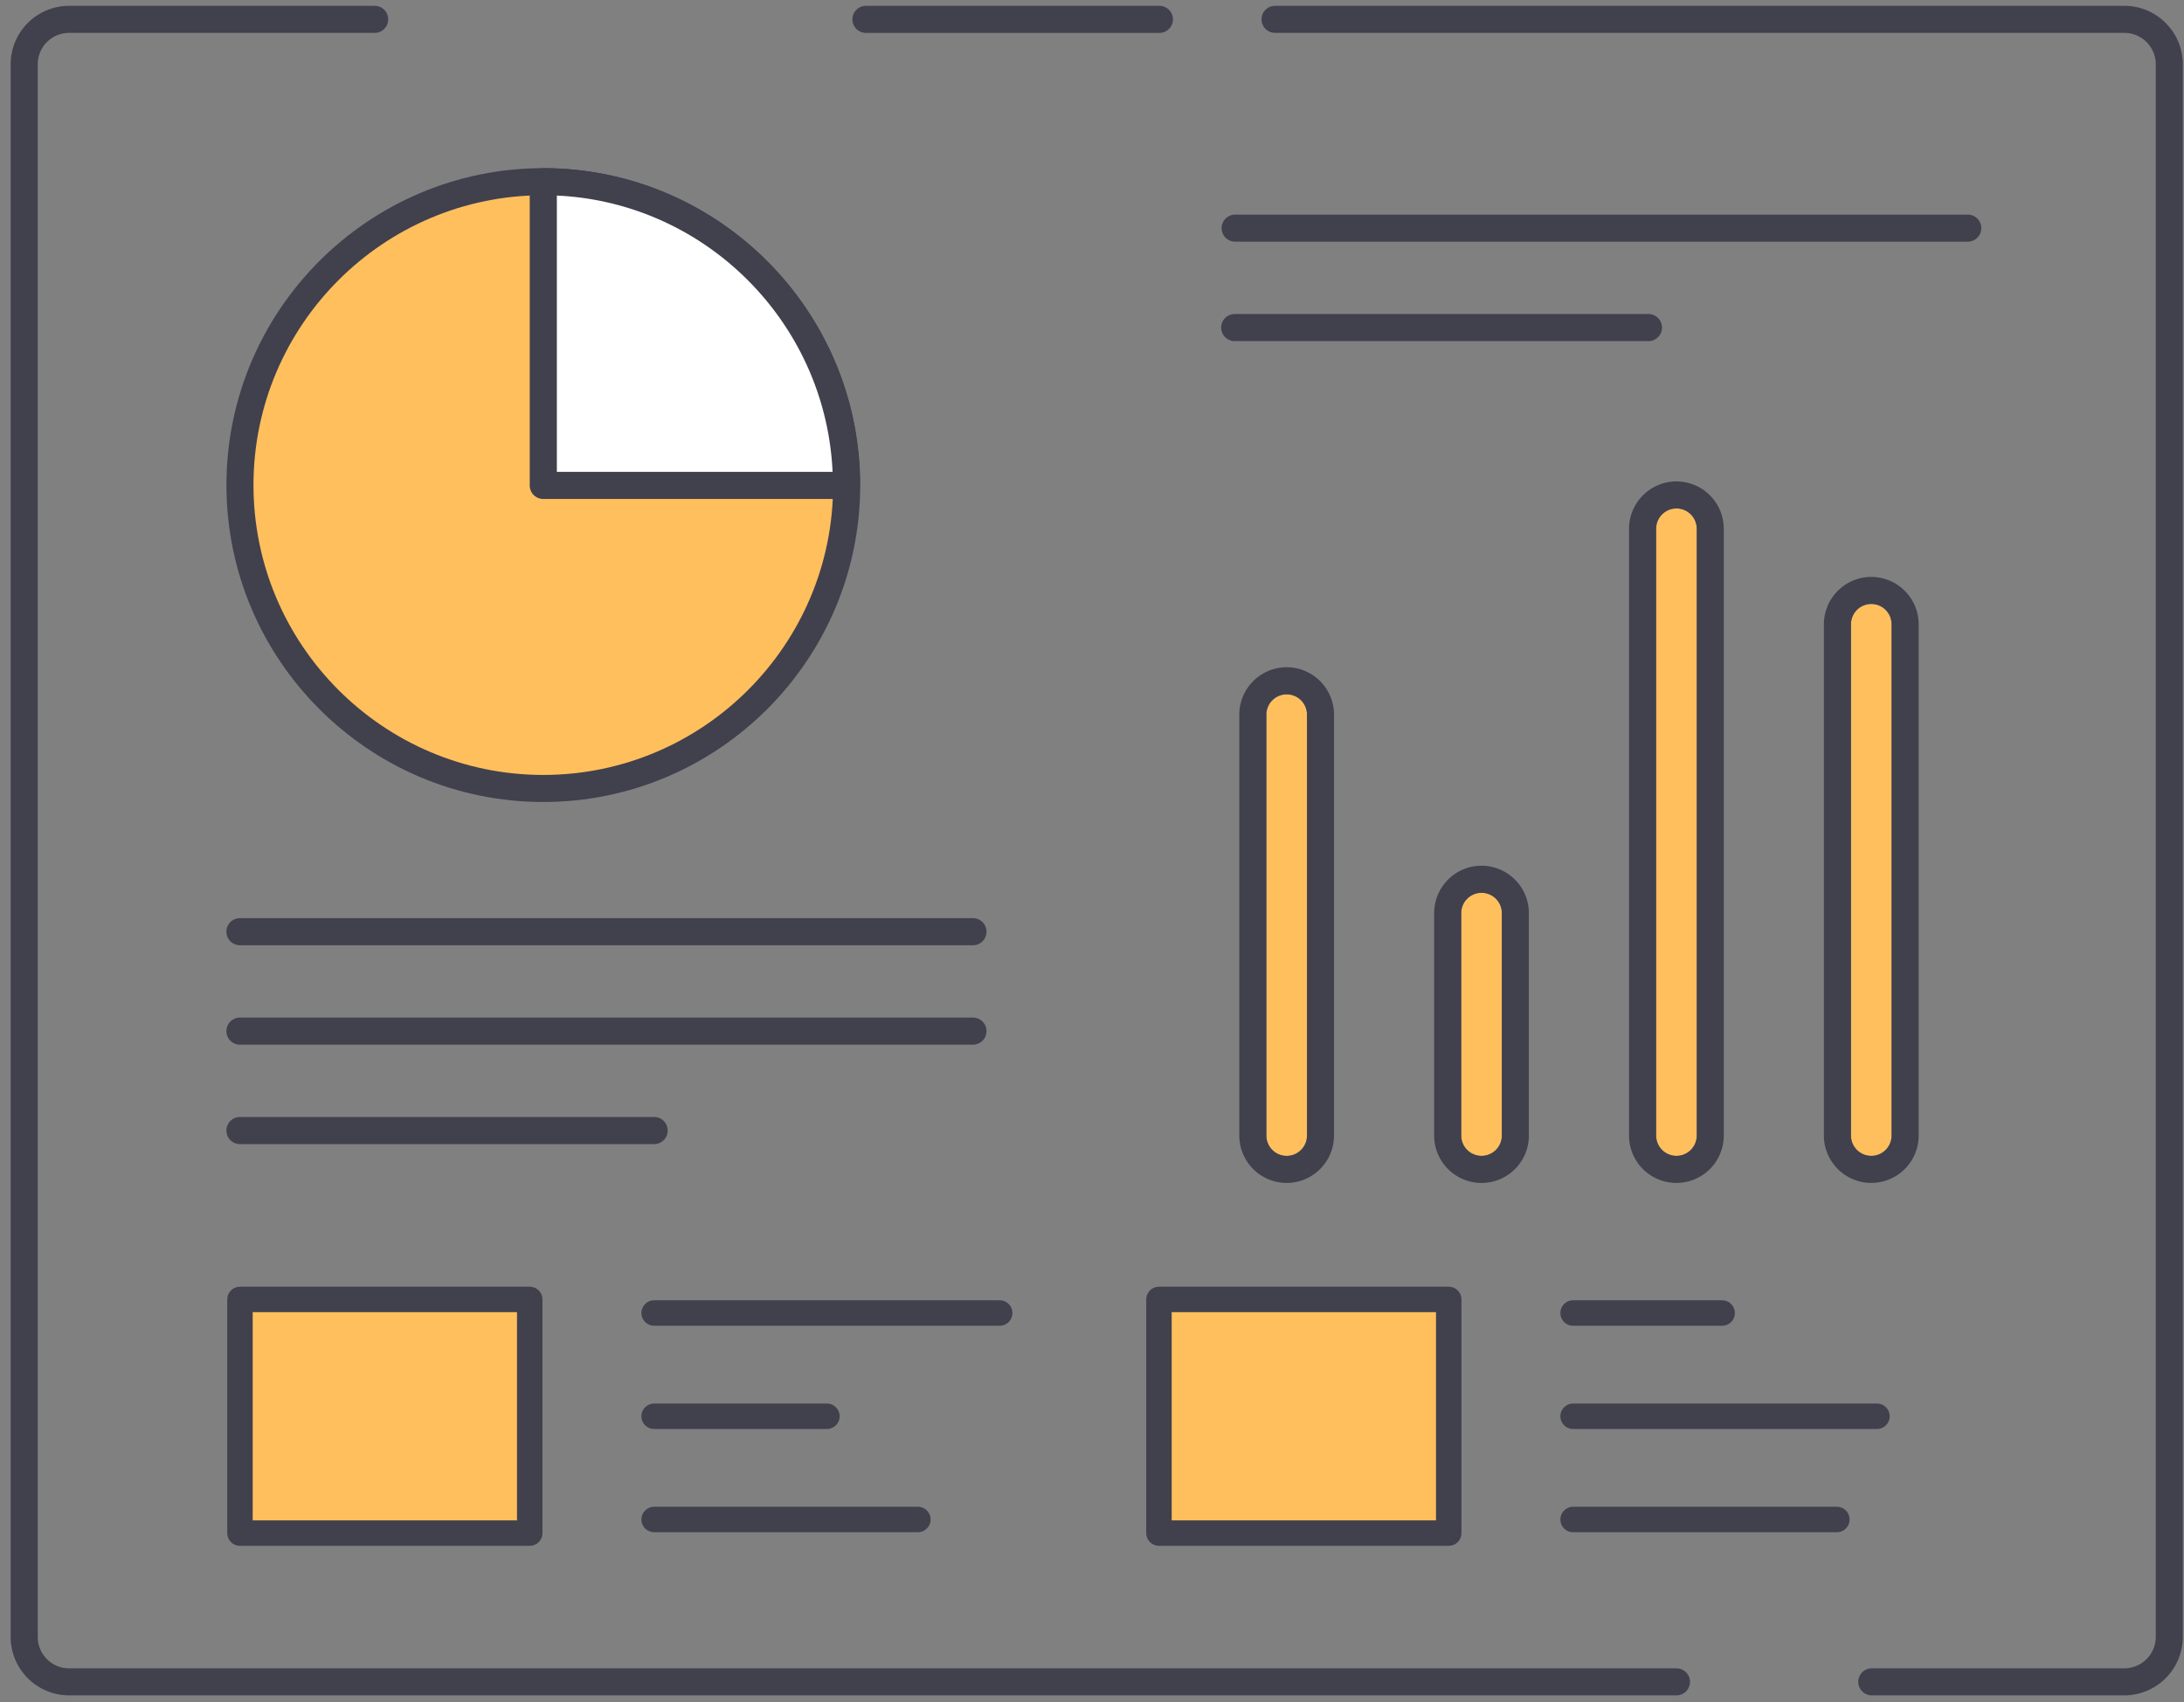 <svg xmlns="http://www.w3.org/2000/svg" width="145" height="113" viewBox="0 0 145 113"><rect x="0" y="0" width="145" height="113" fill="#808080" stroke="none"/><g><g><path fill="#41404d" d="M111.302 112.544H4.588a3.887 3.887 0 0 1-3.881-3.881V4.268A3.885 3.885 0 0 1 4.587.387h20.338a.899.899 0 0 1 0 1.795H4.588a2.085 2.085 0 0 0-2.083 2.086v104.395c0 1.149.93 2.086 2.083 2.086h106.714a.9.9 0 0 1 .9.898.902.902 0 0 1-.9.897z"/></g><g><path fill="#41404d" d="M141.04 112.544h-16.798a.898.898 0 0 1 0-1.795h16.798a2.089 2.089 0 0 0 2.086-2.086V4.268a2.089 2.089 0 0 0-2.086-2.086H84.655a.901.901 0 0 1-.901-.898c0-.495.407-.897.9-.897h56.386c2.14 0 3.88 1.74 3.88 3.88v104.396a3.887 3.887 0 0 1-3.88 3.88z"/></g><g><path fill="#41404d" d="M77.006 2.183H57.492a.896.896 0 1 1 0-1.795h19.514a.898.898 0 0 1 0 1.795z"/></g><g><path fill="#ffbf5d" d="M56.21 32.201c0 11.122-9.015 20.141-20.14 20.141-11.122 0-20.138-9.019-20.138-20.14 0-11.123 9.016-20.142 20.137-20.142 11.126 0 20.141 9.02 20.141 20.141z"/></g><g><path fill="#41404d" d="M36.069 12.961c10.61 0 19.243 8.63 19.243 19.24 0 10.61-8.633 19.242-19.243 19.242s-19.24-8.632-19.24-19.243c0-10.61 8.63-19.239 19.24-19.239zm0 40.277c11.603 0 21.042-9.438 21.042-21.038 0-11.599-9.44-21.037-21.042-21.037-11.6 0-21.035 9.438-21.035 21.037 0 11.6 9.435 21.038 21.035 21.038z"/></g><g><path fill="#fff" d="M56.197 32.225H36.07V12.06c11.105 0 20.127 9.02 20.127 20.164z"/></g><g><path fill="#41404d" d="M36.97 12.982c9.887.457 17.85 8.437 18.307 18.343H36.97zm19.228 20.141a.898.898 0 0 0 .897-.897c0-11.613-9.432-21.062-21.027-21.062a.9.9 0 0 0-.898.901v20.161c0 .495.403.897.898.897z"/></g><g><path fill="#ffbf5d" d="M85.425 76.73a1.347 1.347 0 0 1-1.348-1.347V47.44a1.347 1.347 0 1 1 2.696 0v27.943c0 .745-.603 1.348-1.348 1.348z"/></g><g><path fill="#41404d" d="M85.425 44.294a3.147 3.147 0 0 1 3.143 3.143v27.947a3.148 3.148 0 0 1-3.143 3.143 3.15 3.15 0 0 1-3.146-3.143V47.437a3.15 3.15 0 0 1 3.146-3.143zm0 1.799c-.745 0-1.348.603-1.348 1.344v27.947a1.35 1.35 0 0 0 1.348 1.348 1.35 1.35 0 0 0 1.348-1.348V47.437c0-.741-.603-1.344-1.348-1.344z"/></g><g><path fill="#ffbf5d" d="M98.362 76.73a1.347 1.347 0 0 1-1.348-1.347v-14.77a1.347 1.347 0 1 1 2.696 0v14.77c0 .745-.603 1.348-1.348 1.348z"/></g><g><path fill="#41404d" d="M98.362 57.469a3.148 3.148 0 0 1 3.143 3.147v14.769a3.147 3.147 0 0 1-3.143 3.143 3.15 3.15 0 0 1-3.146-3.143v-14.77a3.15 3.15 0 0 1 3.146-3.146zm0 1.799c-.745 0-1.348.603-1.348 1.348v14.769c0 .74.603 1.344 1.348 1.344.745 0 1.348-.603 1.348-1.344v-14.77c0-.744-.603-1.347-1.348-1.347z"/></g><g><path fill="#ffbf5d" d="M111.302 76.73a1.347 1.347 0 0 1-1.348-1.347V35.102a1.347 1.347 0 1 1 2.696 0v40.28c0 .746-.603 1.349-1.348 1.349z"/></g><g><path fill="#41404d" d="M111.302 31.958a3.147 3.147 0 0 1 3.143 3.143v40.28a3.144 3.144 0 0 1-6.29 0v-40.28a3.15 3.15 0 0 1 3.147-3.143zm0 1.795c-.745 0-1.348.604-1.348 1.348v40.28a1.347 1.347 0 1 0 2.696 0v-40.28c0-.744-.603-1.348-1.348-1.348z"/></g><g><path fill="#ffbf5d" d="M124.238 76.73a1.347 1.347 0 0 1-1.348-1.347V41.446a1.35 1.35 0 0 1 1.348-1.352 1.35 1.35 0 0 1 1.348 1.352v33.937c0 .745-.603 1.348-1.348 1.348z"/></g><g><path fill="#41404d" d="M124.238 38.298a3.15 3.15 0 0 1 3.146 3.143v33.94a3.148 3.148 0 0 1-3.146 3.144 3.148 3.148 0 0 1-3.146-3.143V41.44a3.15 3.15 0 0 1 3.146-3.143zm0 1.795c-.745 0-1.348.603-1.348 1.348v33.94a1.347 1.347 0 1 0 2.696 0v-33.94c0-.745-.603-1.348-1.348-1.348z"/></g><g><path fill="#fff" d="M15.932 61.85H64.6"/></g><g><path fill="#41404d" d="M64.596 62.749H15.93a.899.899 0 0 1 0-1.798h48.667a.899.899 0 0 1 0 1.798z"/></g><g><path fill="#fff" d="M15.932 68.45H64.6"/></g><g><path fill="#41404d" d="M64.596 69.349H15.93a.899.899 0 0 1 0-1.798h48.667a.899.899 0 0 1 0 1.798z"/></g><g><path fill="#fff" d="M15.932 75.049H43.43"/></g><g><path fill="#41404d" d="M43.43 75.948h-27.5a.899.899 0 0 1 0-1.798h27.5a.898.898 0 0 1 0 1.798z"/></g><g><path fill="#fff" d="M81.978 15.146h48.667"/></g><g><path fill="#41404d" d="M130.644 16.043h-48.67a.898.898 0 0 1 0-1.795h48.67a.897.897 0 0 1 0 1.795z"/></g><g><path fill="#fff" d="M81.978 21.745h27.5"/></g><g><path fill="#41404d" d="M109.475 22.645h-27.5a.899.899 0 0 1 0-1.798h27.5a.899.899 0 0 1 0 1.797z"/></g><g><path fill="#ffbf5d" d="M35.17 101.771H15.932v-15.51H35.17z"/><path fill="none" stroke="#41404d" stroke-linecap="round" stroke-linejoin="round" stroke-miterlimit="20" stroke-width="1.69" d="M35.17 101.771v0H15.932v0-15.51 0H35.17v0z"/></g><g><path fill="#ffbf5d" d="M43.429 87.162H66.37"/><path fill="none" stroke="#41404d" stroke-linecap="round" stroke-linejoin="round" stroke-miterlimit="20" stroke-width="1.69" d="M43.429 87.162H66.37"/></g><g><path fill="#ffbf5d" d="M43.429 94.016h11.47"/><path fill="none" stroke="#41404d" stroke-linecap="round" stroke-linejoin="round" stroke-miterlimit="20" stroke-width="1.69" d="M43.429 94.016h11.47"/></g><g><path fill="#ffbf5d" d="M43.429 100.868h17.51"/><path fill="none" stroke="#41404d" stroke-linecap="round" stroke-linejoin="round" stroke-miterlimit="20" stroke-width="1.69" d="M43.429 100.868h17.51"/></g><g><path fill="#ffbf5d" d="M96.184 101.771H76.946v-15.51h19.238z"/><path fill="none" stroke="#41404d" stroke-linecap="round" stroke-linejoin="round" stroke-miterlimit="20" stroke-width="1.69" d="M96.184 101.771v0H76.946v0-15.51 0h19.238v0z"/></g><g><path fill="#ffbf5d" d="M104.442 87.162h9.895"/><path fill="none" stroke="#41404d" stroke-linecap="round" stroke-linejoin="round" stroke-miterlimit="20" stroke-width="1.69" d="M104.442 87.162h9.895"/></g><g><path fill="#ffbf5d" d="M104.442 94.016h20.173"/><path fill="none" stroke="#41404d" stroke-linecap="round" stroke-linejoin="round" stroke-miterlimit="20" stroke-width="1.69" d="M104.442 94.016h20.173"/></g><g><path fill="#ffbf5d" d="M104.442 100.868h17.51"/><path fill="none" stroke="#41404d" stroke-linecap="round" stroke-linejoin="round" stroke-miterlimit="20" stroke-width="1.69" d="M104.442 100.868h17.51"/></g></g></svg>